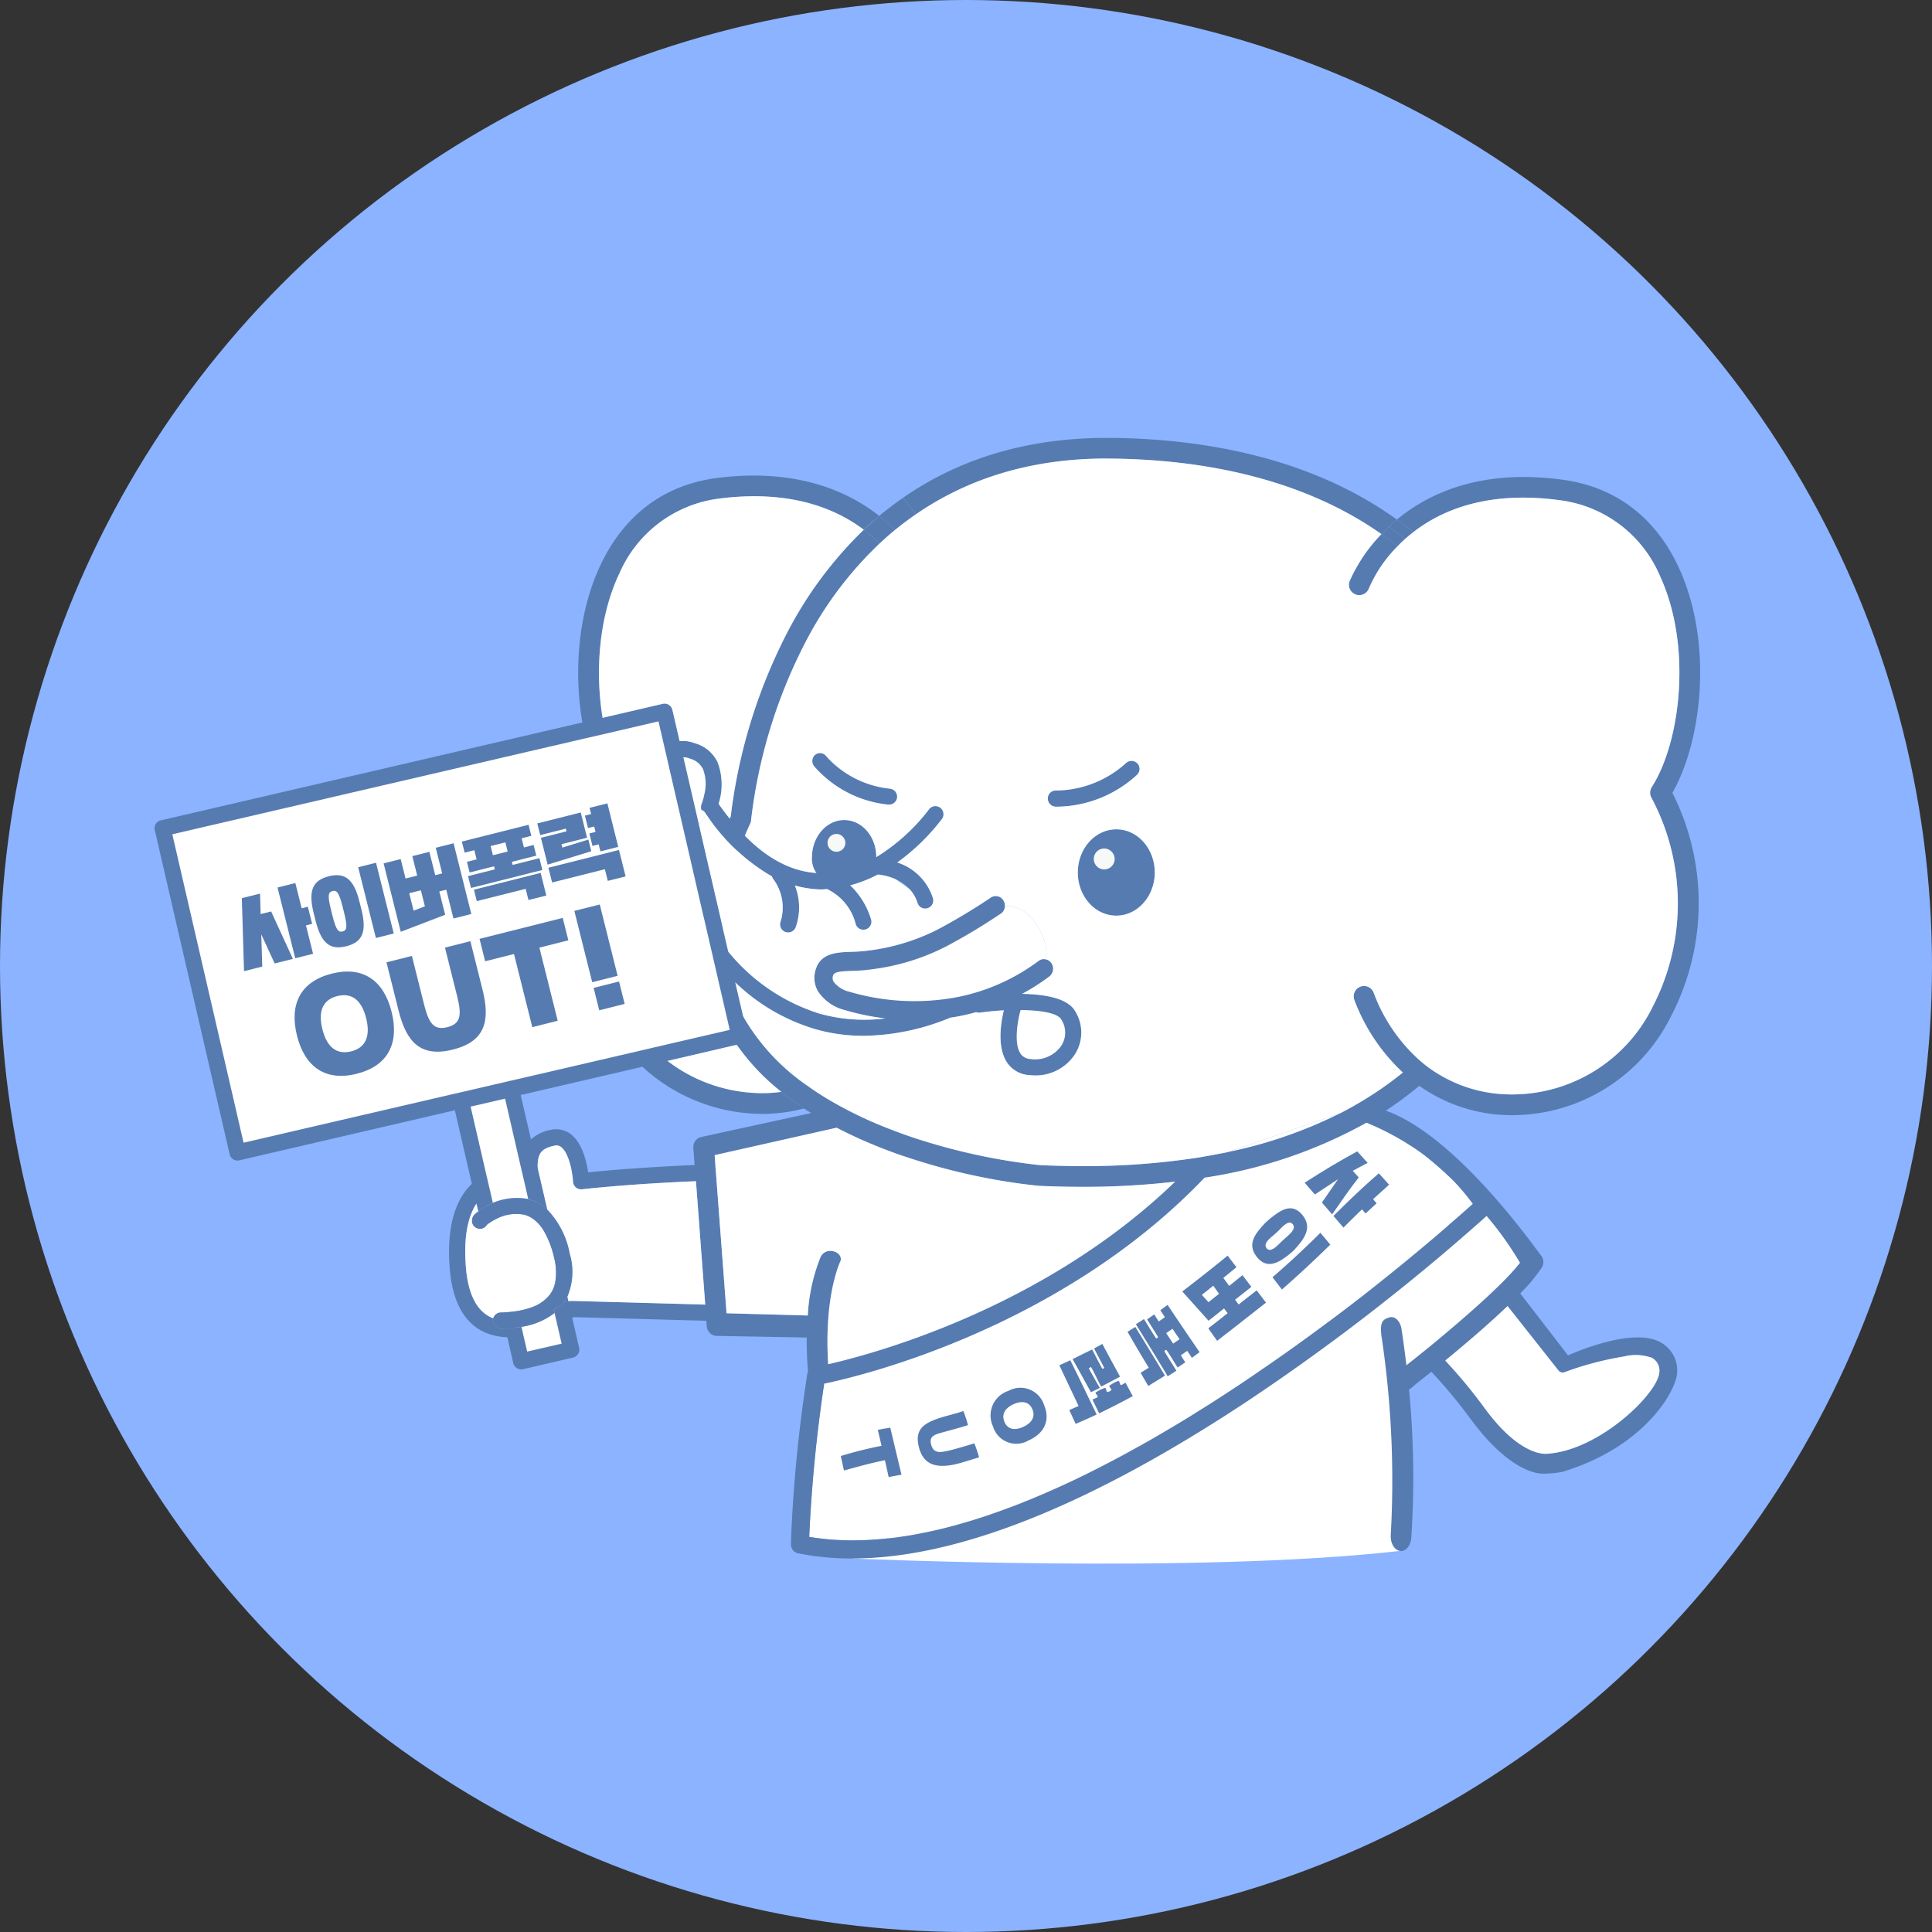 <svg xmlns="http://www.w3.org/2000/svg" width="250" height="250">
    <rect width="100%" height="100%" fill="#333333" stroke="none"/>
    <defs>
        <style>
            .cls-2{fill:#fff}.cls-3{fill:#567bb0}.cls-4{fill:#f7f8f8}.cls-5{fill:#8ecbed}
        </style>
    </defs>
    <g id="그룹_3636" data-name="그룹 3636" transform="translate(-997 -867.327)">
        <circle id="타원_1235" data-name="타원 1235" cx="125" cy="125" r="125" transform="translate(997 867.327)" style="fill:#8bb3ff"/>
        <g id="그룹_2347" data-name="그룹 2347" transform="translate(-71.721 699.28)">
            <path id="패스_2488" data-name="패스 2488" class="cls-2" d="M1179.008 369.712s44.754 2.032 70.86-.98l-.29-22.121 9.727-6.857 7.912-8.514-6.208-7.309z"/>
            <g id="_-e-icon_03_off" data-name="-e-icon 03 off">
                <path id="패스_2489" data-name="패스 2489" class="cls-3" d="M1251.6 236.912q-.555.435-1.05.87-1.035-.825-2.1-1.59c.32-.3.67-.6 1.04-.9.718.52 1.41 1.05 2.11 1.62z"/>
                <path id="패스_2490" data-name="패스 2490" class="cls-3" d="M1250.548 237.782c-.35.31-.67.62-.97.94-.69-.55-1.38-1.06-2.09-1.56.15-.16.31-.32.47-.48s.32-.33.49-.49q1.065.765 2.1 1.59z"/>
                <path id="패스_376" data-name="패스 376" class="cls-2" d="M1175.36 347.069a190.417 190.417 0 0 0-1.932 19.845l.136.024c13.666 2.248 32.227-4.3 55.153-19.458a276.346 276.346 0 0 0 30.588-23.651 31.741 31.741 0 0 0-13.776-10.528 61.728 61.728 0 0 1-20.944 7.114c-19.083 19.984-45.76 25.951-49.227 26.654z"/>
                <path id="패스_2491" data-name="패스 2491" class="cls-2" d="M1242.168 312.092c-.61.31-1.23.61-1.85.89-.06.03-.13.06-.19.09-.02.01-.05.02-.07.03-.29.13-.58.26-.88.39s-.63.27-.95.4c-.44.18-.89.36-1.34.53a57.19 57.19 0 0 1-9.35 2.72z"/>
                <path id="패스_2492" data-name="패스 2492" class="cls-3" d="M1249.578 238.722a17.459 17.459 0 0 0-3.72 5.47.01.01 0 0 1-.01.01 1.324 1.324 0 0 1-1.71.77 1.339 1.339 0 0 1-.78-1.72 20.856 20.856 0 0 1 4.12-6.09h.01c.712.5 1.4 1.01 2.09 1.56z"/>
                <path id="패스_379" data-name="패스 379" class="cls-2" d="M1195.18 298.369s9.791-1.891 11.6.719c2.2 3.174-.384 7.284-4.68 7s-2.48-7.572-2.48-7.572z"/>
                <path id="패스_2493" data-name="패스 2493" class="cls-3" d="M1218.148 281.022c-.04 3.09-2.3 5.55-5.05 5.51s-4.95-2.58-4.91-5.66 2.3-5.55 5.05-5.51 4.95 2.58 4.91 5.66z"/>
                <path id="패스_381" data-name="패스 381" class="cls-4" d="M1212.957 279.294a1.353 1.353 0 1 1-1.307-1.452 1.375 1.375 0 0 1 1.308 1.439v.013z"/>
                <path id="패스_2494" data-name="패스 2494" class="cls-3" d="m1215.868 268.292-.03.03a15.534 15.534 0 0 1-10.29 4.11h-.24a1.056 1.056 0 0 1-1-1.09 1.016 1.016 0 0 1 1.03-1h.06a13.667 13.667 0 0 0 9.01-3.54 1.053 1.053 0 0 1 1.48.02 1.041 1.041 0 0 1-.02 1.47z"/>
                <path id="패스_2495" data-name="패스 2495" class="cls-3" d="M1184.808 271.222a1.027 1.027 0 0 1-1.04.94c-.03 0-.1 0-.23-.01a14.65 14.65 0 0 1-9.46-4.94 1.07 1.07 0 0 1 .09-1.46.991.991 0 0 1 1.39.06c.01.01.01.02.02.03a12.842 12.842 0 0 0 8.29 4.26 1.038 1.038 0 0 1 .94 1.12z"/>
                <path id="패스_2496" data-name="패스 2496" class="cls-3" d="M1279.248 343.482c.09-.01.17-.03.26-.04a.01.01 0 0 0-.01.01z"/>
                <path id="패스_2497" data-name="패스 2497" class="cls-3" d="M1279.508 343.442c.1-.01.2-.03.3-.03l-.27.03z"/>
                <path id="패스_2498" data-name="패스 2498" class="cls-3" d="M1280.777 343.407c-.157-.009-.315-.01-.472-.009.158.002.315.002.472.009z"/>
                <path id="패스_2499" data-name="패스 2499" class="cls-3" d="M1280 343.392c.1-.006.2.007.307.006-.166 0-.332 0-.5.014a1.229 1.229 0 0 1 .193-.02z"/>
                <path id="패스_2500" data-name="패스 2500" class="cls-3" d="M1281.4 343.472a6.075 6.075 0 0 0-.621-.065h.241a.5.5 0 0 1 .12.02 2.627 2.627 0 0 1 .39.06c.13.02.26.05.39.08.17.05.34.09.5.15a6.905 6.905 0 0 0-1.02-.245z"/>
                <path id="패스_2501" data-name="패스 2501" class="cls-3" d="M1249.488 235.292c-.37.3-.72.6-1.04.9-.17.16-.34.32-.49.49-.17.15-.33.32-.48.48-10.82-7.61-24.18-9.66-34.95-9.77l-.61-.01c-10.46 0-18.5 2.96-24.68 7.22-.54-.74-1.1-1.45-1.67-2.14 6.58-4.57 15.17-7.75 26.35-7.75h.64c11.36.12 25.5 2.33 36.92 10.57a.01.01 0 0 1 .01.01z"/>
                <path id="패스_2502" data-name="패스 2502" class="cls-3" d="M1148.888 242.212c-2.69 5.63-3.17 12.74-2.19 18.72.05.35.12.69.19 1.03v.01a27.648 27.648 0 0 0 .9 3.48c.13.41.28.82.43 1.2.16.41.32.8.5 1.17a15.376 15.376 0 0 0 .89 1.67 1.364 1.364 0 0 1-.01 1.43c-.14.25-.27.51-.4.76a26.173 26.173 0 0 0-1.26 2.88c-.13.31-.24.63-.34.94-.05.14-.1.28-.14.41-.01.04-.02.07-.03.1-.03.08-.05.15-.07.22-.11.35-.21.69-.3 1.03-.07.25-.13.5-.19.75a.292.292 0 0 0-.02.09c-.05.2-.1.41-.14.62-.16.7-.28 1.41-.38 2.12a28.333 28.333 0 0 0-.28 4.32 29.355 29.355 0 0 0 1.64 9.39c.09.24.17.49.27.72a28.076 28.076 0 0 0 1.12 2.59c.03.06.06.13.09.19a20.163 20.163 0 0 0 3.98 5.58c.3.3.6.58.92.86s.67.57 1.03.84a20.229 20.229 0 0 0 12.85 4.16c.64-.02 1.26-.08 1.88-.16.46.38.94.75 1.43 1.1.24.18.49.36.74.53s.51.35.77.52h-.02a20.85 20.85 0 0 1-4.71.69c-.24.01-.48.01-.71.01a22.968 22.968 0 0 1-15.48-6.1c-.3-.28-.6-.57-.89-.87-.27-.29-.54-.58-.81-.88a22.829 22.829 0 0 1-3.48-5.32c-.05-.1-.1-.2-.14-.3-.23-.45-.43-.9-.62-1.35l-.01-.02a31.623 31.623 0 0 1-2.47-9.86v-.02c-.05-.54-.08-1.08-.1-1.62a32.23 32.23 0 0 1 .16-4.28c.07-.7.17-1.41.3-2.11a5.154 5.154 0 0 1 .09-.52q.21-1.11.51-2.22a.037.037 0 0 1 .01-.03v-.01a.936.936 0 0 1 .04-.16c.09-.34.19-.68.3-1.01a3.2 3.2 0 0 1 .14-.44 1.3 1.3 0 0 1 .09-.28c.06-.19.12-.37.19-.55q.24-.69.51-1.35c.37-.91.79-1.81 1.25-2.69a21.151 21.151 0 0 1-1.1-2.34c-.12-.31-.24-.62-.35-.94-.13-.35-.25-.7-.36-1.07a29.8 29.8 0 0 1-.62-2.26c-.07-.33-.15-.67-.21-1.01s-.14-.69-.2-1.04c-1.1-6.47-.62-14.16 2.4-20.48 3.08-6.45 8.29-10.31 15.08-11.16 10.32-1.3 16.98 1.79 20.93 4.91-.69.58-1.36 1.18-2 1.79-3.78-2.85-9.68-5.16-18.6-4.04a16.275 16.275 0 0 0-13 9.66z"/>
                <path id="패스_2503" data-name="패스 2503" class="cls-3" d="M1187.238 234.6c-.95.65-1.85 1.33-2.71 2.03-.36-.36-.74-.73-1.15-1.09-.28-.24-.58-.49-.89-.74.98-.81 2-1.59 3.08-2.34.57.692 1.132 1.402 1.67 2.14z"/>
                <path id="패스_2504" data-name="패스 2504" class="cls-3" d="M1184.528 236.632c-.69.57-1.35 1.15-1.99 1.75a19.228 19.228 0 0 0-2.05-1.78c.65-.61 1.31-1.21 2-1.8.31.25.61.5.89.74.41.358.79.73 1.15 1.09z"/>
                <path id="패스_390" data-name="패스 390" class="cls-3" d="M1244.346 317.034c-2.331 1.258-4.578 2.624-6.806 4.056.445.507.888 1.012 1.327 1.523 1-.664 2-1.321 3-1.982-.7 1.006-1.395 2.018-2.094 3.026.443.51.889 1.018 1.33 1.532 1.122-1.614 2.226-3.24 3.438-4.788l-.776-.855c.643-.343 1.285-.682 1.931-1.025q-.677-.744-1.348-1.487z"/>
                <path id="패스_391" data-name="패스 391" class="cls-3" d="M1242.568 326.9c.79-.8 1.583-1.59 2.4-2.361l.454.53c.476-.439.957-.877 1.433-1.315a47.257 47.257 0 0 0-.459-.531l2.069-1.875q-.656-.741-1.32-1.476c-2.037 1.764-3.971 3.615-5.876 5.519.434.5.865 1.009 1.3 1.509z"/>
                <path id="패스_392" data-name="패스 392" class="cls-3" d="M1236.254 329.718c1.251-1.366 2.341-2.841.977-4.474s-2.823-.59-4.2.518c-.123.1-.523.462-.633.578-1.253 1.338-2.361 2.687-1.044 4.353s2.839.76 4.25-.379c.125-.1.542-.475.653-.6zm-1.768-.949c-.438.414-1.34 1.46-1.867.8s.582-1.39 1.049-1.816c.052-.047.439-.4.486-.45.431-.41 1.3-1.5 1.842-.854s-.55 1.429-1.018 1.863l-.491.452z"/>
                <path id="패스_393" data-name="패스 393" class="cls-3" d="M1233.381 333.329c.407.527.815 1.052 1.221 1.58a151.293 151.293 0 0 0 6.259-5.807c-.423-.514-.853-1.022-1.283-1.531q-3 2.985-6.2 5.757z"/>
                <path id="패스_394" data-name="패스 394" class="cls-3" d="M1229 336.848c-.152-.207-.306-.412-.457-.618.7-.551 1.4-1.112 2.106-1.663-.383-.506-.769-1.009-1.152-1.514-.574.463-1.144.929-1.718 1.39l-.76-1.037c.571-.452 1.129-.922 1.7-1.38-.38-.5-.764-1-1.144-1.5a215.628 215.628 0 0 1-5.865 4.634c1.133 1.259 2.259 2.527 3.393 3.786.678-.521 1.34-1.056 2.008-1.587.155.206.307.411.464.616-.832.658-1.659 1.315-2.5 1.959q.57.809 1.144 1.614c2.117-1.631 4.215-3.292 6.322-4.939q-.6-.794-1.209-1.59-1.167.91-2.331 1.831zm-3.9-.3c-.29-.316-.579-.63-.865-.947l1.483-1.179c.254.344.5.693.748 1.042q-.684.54-1.365 1.084z"/>
                <path id="패스_395" data-name="패스 395" class="cls-3" d="M1218.869 337.59c.2.3.392.6.587.9-.263.19-.531.371-.8.555a82.338 82.338 0 0 0-.577-.907c-.307.211-.617.422-.921.636.443.735 1 1.571 1.4 2.259.051.087-.2.257-.254.173-.5-.731-1.048-1.673-1.555-2.47-.347.222-.693.45-1.046.665 1.381 2.24 2.771 4.476 4.119 6.735.378-.237.757-.474 1.125-.721-.493-.81-1.095-1.717-1.535-2.488-.049-.09.2-.256.258-.174.465.65.969 1.527 1.435 2.248.334-.217.661-.446.99-.669l-.579-.91c.279-.19.558-.381.834-.574l.6.9q.5-.363 1-.729-2.094-3.044-4.142-6.121c-.312.234-.627.462-.941.691zm2.487 3.75c-.278.19-.552.381-.829.573-.3-.452-.6-.9-.9-1.358.271-.189.545-.377.816-.565q.452.674.909 1.35z"/>
                <path id="패스_396" data-name="패스 396" class="cls-3" d="M1214.621 340.377c.9 1.564 1.807 3.119 2.752 4.654l-1.057.652c.327.571.659 1.137.986 1.709l2.166-1.338a493.853 493.853 0 0 0-3.838-6.3l-1.01.628z"/>
                <path id="패스_397" data-name="패스 397" class="cls-3" d="M1211.042 347.644c-.49-.847-.976-1.681-1.439-2.553.076.047.258-.226.318-.124.439.775.84 1.69 1.281 2.5a70.539 70.539 0 0 0 2.452-1.283c-.763-1.409-1.542-2.813-2.288-4.233-.355.2-.715.389-1.068.587.406.811.909 1.708 1.291 2.473.041.08-.187.2-.235.126-.435-.736-.882-1.666-1.311-2.468q-1.267.616-2.532 1.245c.813 1.417 1.58 2.858 2.379 4.285.386-.183.769-.367 1.152-.555z"/>
                <path id="패스_398" data-name="패스 398" class="cls-3" d="M1213.781 347.269c-.157 0-.188-.579-.346-.533a4.731 4.731 0 0 0-1.148.613c-.127.1.334.479.247.579a1.09 1.09 0 0 1-.509.253c-.135.009-.177-.582-.331-.537a4.767 4.767 0 0 0-1.184.585c-.13.1.348.462.244.586-.116.143-.487.221-.665.343.279.592.574 1.186.862 1.777a110.146 110.146 0 0 0 4.355-2.229c-.326-.571-.629-1.159-.937-1.733-.176.055-.431.292-.59.3z"/>
                <path id="패스_399" data-name="패스 399" class="cls-3" d="M1205.8 344.709c.82 1.761 1.659 3.513 2.493 5.269q-.6.27-1.207.527c.272.6.55 1.2.826 1.792q1.369-.584 2.716-1.212c-1.139-2.341-2.242-4.7-3.414-7.026-.467.229-.94.44-1.415.65z"/>
                <path id="패스_400" data-name="패스 400" class="cls-3" d="M1199.227 348.021a3.34 3.34 0 0 0-2.172 4.194 3.273 3.273 0 0 0 .159.406 3.143 3.143 0 0 0 4.588 1.825c2.008-.882 2.882-2.575 2.013-4.613a3.208 3.208 0 0 0-4.047-2.05 3.159 3.159 0 0 0-.541.234zm1.871 4.676c-.973.438-1.984.4-2.413-.692s.25-1.836 1.221-2.267 1.978-.388 2.415.693-.252 1.829-1.223 2.266z"/>
                <path id="패스_401" data-name="패스 401" class="cls-3" d="M1191.551 355.739c-1.184.278-2.006.416-2.333-.733s.479-1.341 1.611-1.649c.725-.2 2.3-.621 3.149-.9a15.778 15.778 0 0 0-.6-1.824c-.894.323-2.344.653-3.154.929-2.065.7-3.166 1.52-2.594 3.76s2.172 2.689 4.421 2.262c.886-.167 2.4-.678 3.365-.958a17.3 17.3 0 0 0-.617-1.815c-.884.28-2.487.753-3.246.933z"/>
                <path id="패스_402" data-name="패스 402" class="cls-3" d="M1182.312 353.069q.235 1.033.479 2.066a53.065 53.065 0 0 0-5.271 1.319q.2.939.407 1.876c1.761-.482 3.51-.978 5.3-1.33.167.725.327 1.453.486 2.183q.827-.168 1.66-.309-.729-3.043-1.452-6.089c-.539.084-1.076.182-1.611.284z"/>
                <path id="패스_403" data-name="패스 403" class="cls-3" d="M1263.448 312.332c.34.01.68.02 1.02.02a22.979 22.979 0 0 0 20.52-12.88 31.657 31.657 0 0 0 .14-28.83c3.87-6.79 5.28-19.5.84-29.12-2.99-6.5-8.15-10.43-14.92-11.38-10.47-1.46-17.3 1.61-21.57 5.14a.01.01 0 0 1 .01.01c.72.52 1.41 1.05 2.11 1.62 3.8-2.96 9.84-5.4 19.08-4.12a16.3 16.3 0 0 1 12.87 9.85c4.08 8.86 2.73 21.25-1.09 27.26a1.342 1.342 0 0 0-.01 1.43 29.1 29.1 0 0 1 .15 26.95 20.285 20.285 0 0 1-19.03 11.37 18.068 18.068 0 0 1-9.18-2.91c-.38-.24-.75-.51-1.11-.78s-.7-.57-1.04-.87a22.025 22.025 0 0 1-5.76-8.57 1.333 1.333 0 1 0-2.51.9.185.185 0 0 1 .02.07 24.674 24.674 0 0 0 6.26 9.34 43.955 43.955 0 0 1-5.31 3.71q-.645.39-1.29.75c-.47.26-.93.52-1.41.76a.251.251 0 0 0-.07.04c-.61.31-1.23.61-1.85.89-.06.03-.13.06-.19.09-.02.01-.05.02-.07.03-.29.13-.58.26-.88.39s-.63.27-.95.4c-.44.18-.89.36-1.34.53a57.19 57.19 0 0 1-9.35 2.72c-.62.13-1.24.24-1.87.36s-1.24.23-1.87.33a95.809 95.809 0 0 1-14.95 1.11c-1.8 0-3.7-.04-5.59-.13a79.69 79.69 0 0 1-15.56-3.3c-1.3-.41-2.54-.86-3.75-1.33a52.85 52.85 0 0 1-7.99-3.84 36.7 36.7 0 0 1-2.73-1.78 27.531 27.531 0 0 1-8.11-8.6c-.08-.14-.16-.29-.24-.43a21.553 21.553 0 0 1-2.05-5.38 23.176 23.176 0 0 1-.54-3.76c-.04-.72-.05-1.46-.03-2.21v-.03l-1.63-7.04c-.21.8-.39 1.58-.53 2.36v.01c-.18.98-.32 1.93-.41 2.87l-.03.41a27.124 27.124 0 0 0-.05 3.6 24.229 24.229 0 0 0 3.19 10.94c.02.03.03.05.05.08.19.32.38.63.58.93q.3.48.63.93a28.74 28.74 0 0 0 5.77 6.09c.46.38.94.75 1.43 1.1.24.18.49.36.74.53s.5.35.75.52a.01.01 0 0 0 .01.01c.3.2.63.39.94.58l-14.22 3.1a1.326 1.326 0 0 0-1.04 1.4l.16 2.23c-4.4.19-9.28.49-13.77.95-.21-1.42-.77-3.8-2.23-4.93a3.108 3.108 0 0 0-2.6-.57 5.232 5.232 0 0 0-2.57 1.23 3.482 3.482 0 0 0-.81 1.12 6.088 6.088 0 0 0-.44 2.42h-.07a8.566 8.566 0 0 0-4.48.93 8.41 8.41 0 0 0-1.57 1.02 3.469 3.469 0 0 0-.28.26c-2.28 2.19-3.24 5.83-2.87 10.82.31 4.21 1.75 6.99 4.27 8.27a7.667 7.667 0 0 0 3.19.76h.25c.27 0 .55-.01.82-.03.35-.03.69-.07 1.03-.13a18.055 18.055 0 0 0 4.38-1.38c.35-.15.68-.31.96-.45q.6-.3.96-.51a1.451 1.451 0 0 0 .18-.1l17.17.47.06.73a1.328 1.328 0 0 0 1.31 1.23l11.62.21c-.01 1.35.04 2.83.17 4.45a1.356 1.356 0 0 0-.11.34l-.06.43a187.227 187.227 0 0 0-2.03 21v.54a1.154 1.154 0 0 0 .95 1.17l1.16.21a35.493 35.493 0 0 0 5.82.45c13.5 0 30.62-6.8 51-20.27a277.091 277.091 0 0 0 31.08-24.05 43.007 43.007 0 0 1 4.32 6.06 23.39 23.39 0 0 1-1.61 1.83q-.75.795-1.65 1.65c-2.5 2.4-5.7 5.12-8.32 7.28-.65.53-1.26 1.02-1.82 1.47l-1.3 1.03c-.1-.87-.2-1.63-.29-2.29-.19-1.44-.33-2.34-.36-2.48a2.061 2.061 0 0 0-.13-.47c-.28-.73-.87-1.14-1.47-.94-.72.24-1.2.47-.99 2.3a125.806 125.806 0 0 1 1.22 25.8c-.08 1.05.45 1.99 1.18 2.1a.77.77 0 0 0 .15.02c.67 0 1.25-.73 1.32-1.71a118.122 118.122 0 0 0-.29-19.18 5.056 5.056 0 0 0 .84-.69c.13-.1.91-.71 2.05-1.62a66.746 66.746 0 0 1 5.16 6.22c4.01 5.41 7.29 6.8 9 6.96a13.809 13.809 0 0 0 2.8-.23c10.78-3.27 14.69-10.56 14.83-12.72a4.123 4.123 0 0 0-2.27-4.11c-3.25-1.65-9.48.74-11.84 1.76l-6.18-8.02a20.541 20.541 0 0 0 2.8-3.37 1.34 1.34 0 0 0-.11-1.54c-.66-.8-10.83-15.44-20.08-18.74a48.461 48.461 0 0 0 4.33-3.21 20.679 20.679 0 0 0 11.07 3.78zm-120.74 24.05a.894.894 0 0 0-.43.08 1.091 1.091 0 0 0-.15.08c-.01 0-.25.15-.65.37h-.01a1 1 0 0 0-.14.08c-.27.14-.59.3-.96.47l.11.48a9.166 9.166 0 0 1-4.28 1.79c-.33.06-.68.11-1.04.14q-.51.06-1.05.09c-.16.01-.34.02-.51.02h-.03a1.05 1.05 0 0 1-1.06-1.04 1.031 1.031 0 0 1 .04-.3c-.14-.06-.28-.12-.42-.19-1.82-.93-2.88-3.13-3.13-6.56-.27-3.56.19-6.27 1.37-8.09a6.5 6.5 0 0 1 .84-1.03c.07-.06.14-.13.22-.2a6.57 6.57 0 0 1 .7-.47 6.951 6.951 0 0 1 4.48-.94 3.035 3.035 0 0 1 .42.06 1 1 0 0 0 .64-.07.72.72 0 0 0 .24-.14 1.07 1.07 0 0 0 .39-.81l-.01-.53v-.46c0-1.65.22-2.51 2.16-2.91a.984.984 0 0 1 .89.18c.97.74 1.46 3.14 1.53 4.48a1.062 1.062 0 0 0 .37.74 1.081 1.081 0 0 0 .79.24c4.75-.52 10.02-.85 14.75-1.05l1.2 15.97zm127.68 9.01a.7.7 0 0 0 .8.21 41.586 41.586 0 0 1 7.7-2.03 5.985 5.985 0 0 1 .61-.12.01.01 0 0 1 .01-.01h.03l.27-.03a1.229 1.229 0 0 1 .19-.02h.13a2.087 2.087 0 0 1 .25-.01.487.487 0 0 1 .12.01h.11c.11 0 .22.01.32.02h.09a.5.5 0 0 1 .12.02 2.019 2.019 0 0 1 .26.04.584.584 0 0 1 .13.02c.13.02.26.05.39.08.17.05.34.09.5.15a1.87 1.87 0 0 1 1.02 1.9c-.19 2.73-7.67 10-14.33 10.52-.03 0-3.33.78-8.17-5.74a65.376 65.376 0 0 0-5.2-6.3c2.4-1.97 5.49-4.59 8.06-7.05zm-97.14-7.12h-.01l-10.5-.29-.08-1.05-1.22-16.15-.08-1.05-.08-1.04-.08-1.17 15.79-3.55c1.55.81 3.2 1.58 4.95 2.29 1.58.65 3.23 1.25 4.97 1.8a80.16 80.16 0 0 0 16.2 3.43c1.97.09 3.91.13 5.76.13a100.81 100.81 0 0 0 11.91-.67c-17.11 16.51-39.35 22.36-44.89 23.62-.56-8.94 1.57-13.29 1.6-13.36.17-.56-.26-1.12-.98-1.26a1.386 1.386 0 0 0-1.61.76 23.4 23.4 0 0 0-1.65 7.56zm79.65-20.86c.02.02.05.04.07.06 1.02.81 1.97 1.62 2.84 2.42l.09.09c.04.04.09.08.13.12.23.2.44.41.66.61a26.012 26.012 0 0 1 2.63 3.12h-.01c-1.2 1.08-2.42 2.14-3.64 3.19q-1.77 1.53-3.57 3.02a1.933 1.933 0 0 1-.23.19q-1.815 1.515-3.64 2.97-3.765 3.045-7.64 5.92h-.01q-3.87 2.895-7.85 5.64h-.01q-1.98 1.38-3.99 2.72h-.01q-1.875 1.245-3.7 2.4h-.01q-1.83 1.17-3.62 2.25c-.6.36-1.2.72-1.8 1.07-1.18.7-2.34 1.37-3.5 2.01 0 .01 0 .01-.01 0-1.16.65-2.31 1.28-3.44 1.87s-2.25 1.17-3.35 1.71a.916.916 0 0 1-.1.05q-2.43 1.2-4.78 2.22c-.53.24-1.07.47-1.59.68-.52.23-1.04.44-1.56.64-.52.22-1.04.42-1.55.61s-1.02.38-1.52.56-1.01.36-1.51.53-.98.33-1.46.48-.98.31-1.48.45c-1.93.58-3.8 1.04-5.62 1.4h-.02c-.46.1-.91.18-1.36.26s-.9.15-1.34.21c-.41.07-.82.12-1.23.17a1.49 1.49 0 0 1-.21.02c-.83.1-1.64.17-2.44.22-.42.03-.84.05-1.25.06s-.81.02-1.21.02a33.435 33.435 0 0 1-5.48-.43h-.03l-.11-.02v-.01a190.919 190.919 0 0 1 1.94-19.83c3.46-.7 30.14-6.68 49.22-26.66a61.772 61.772 0 0 0 20.95-7.11 36.633 36.633 0 0 1 7.22 4.01c.04.03.09.06.132.09zm-88.61-39.12c.25-.69.52-1.39.82-2.1.21-.52.45-1.05.69-1.58l.09-.2.02-.22a67.02 67.02 0 0 1 7.08-23.12 47.994 47.994 0 0 1 9.55-12.69 19.228 19.228 0 0 0-2.05-1.78 51.1 51.1 0 0 0-9.86 13.22 70.048 70.048 0 0 0-7.35 23.87c-.04.1-.09.19-.13.29-.33.74-.64 1.48-.93 2.21a21.609 21.609 0 0 0 2.07 2.1z"/>
                <path id="패스_2505" data-name="패스 2505" class="cls-2" d="M1283.438 345.622c-.19 2.73-7.67 10-14.33 10.52-.03 0-3.33.78-8.17-5.74a65.376 65.376 0 0 0-5.2-6.3c2.4-1.97 5.49-4.59 8.06-7.05l6.59 8.34a.7.7 0 0 0 .8.21 41.586 41.586 0 0 1 7.7-2.03 5.985 5.985 0 0 1 .61-.12.01.01 0 0 1 .01-.01h.03l.27-.03a6.042 6.042 0 0 1 1.59.06 6.905 6.905 0 0 1 1.02.25 1.87 1.87 0 0 1 1.02 1.9z"/>
                <path id="패스_2506" data-name="패스 2506" class="cls-2" d="m1159.978 336.862-17.27-.48a.894.894 0 0 0-.43.08l-.15-.62a8.168 8.168 0 0 0 .31-5.58 11.07 11.07 0 0 0-2.91-5.7l-1.24-5.35c0-1.65.22-2.51 2.16-2.91a.984.984 0 0 1 .89.18c.97.74 1.46 3.14 1.53 4.48a1.062 1.062 0 0 0 .37.74 1.081 1.081 0 0 0 .79.24c4.75-.52 10.02-.85 14.75-1.05z"/>
                <path id="패스_2507" data-name="패스 2507" class="cls-2" d="M1220.778 320.952c-17.11 16.51-39.35 22.36-44.89 23.62-.56-8.94 1.57-13.29 1.6-13.36.17-.56-.26-1.12-.98-1.26a1.386 1.386 0 0 0-1.61.76 23.4 23.4 0 0 0-1.65 7.56h-.01l-10.5-.29-.08-1.05-1.22-16.15-.08-1.05-.08-1.04-.08-1.17 15.79-3.55c1.55.81 3.2 1.58 4.95 2.29 1.58.65 3.23 1.25 4.97 1.8a80.16 80.16 0 0 0 16.2 3.43c1.97.09 3.91.13 5.76.13a100.81 100.81 0 0 0 11.91-.67z"/>
                <path id="패스_2508" data-name="패스 2508" class="cls-3" d="M1160.168 273.492h-.01a.126.126 0 0 1-.06-.01h-.01a1.037 1.037 0 0 1-.58-.6c.03 0 .05.01.08.01.01 0 .02.01.03.01a.418.418 0 0 1 .18.11.3.3 0 0 1 .08.08l.15.21a1.252 1.252 0 0 0 .09.12v.01a.267.267 0 0 1 .05.06z"/>
                <path id="패스_405" data-name="패스 405" class="cls-3" d="M1154.729 277.221a1.047 1.047 0 0 0-1.275-.747 10.21 10.21 0 0 1-1.135.227 2.75 2.75 0 0 0 .155.522l.061.149c.156.375.344.822.55 1.3.3-.056.6-.1.9-.177a1.048 1.048 0 0 0 .746-1.277z"/>
                <path id="패스_407" data-name="패스 407" class="cls-5" d="M1169.618 281.162a7.238 7.238 0 0 1 1.1 6.512z"/>
                <path id="패스_2509" data-name="패스 2509" class="cls-3" d="M1182.108 278.962v.12c-.03 1.53-.76 1.42-1.74 2.28a3.859 3.859 0 0 1-2.67.85c-1.47-.04-2.68-.32-3.34-1.2a3.264 3.264 0 0 1-.57-2.15c.06-2.66 1.98-4.76 4.27-4.7 2.27.06 4.06 2.19 4.05 4.8z"/>
                <path id="패스_2510" data-name="패스 2510" class="cls-5" d="m1188.448 284.552-2.04-1.46-1.77-1.26-2.33-1.66s4.81.22 6.14 4.38z"/>
                <path id="패스_410" data-name="패스 410" class="cls-5" d="M1176.132 282.136s2.989 1.024 4.315 5.18z"/>
                <path id="패스_411" data-name="패스 411" class="cls-4" d="M1178.108 277.209a1.153 1.153 0 1 1-1.1-1.249 1.171 1.171 0 0 1 1.1 1.239v.01z"/>
                <path id="패스_2511" data-name="패스 2511" class="cls-2" d="M1160.988 269.972a6.193 6.193 0 0 1-.87 3.45v.01a.219.219 0 0 1-.03.05 5.847 5.847 0 0 1-.8 1.07l-.12.22-.77 1.36v.01l-.09.17-.55 1.65-.24.71-1.99.38-.03.01s-.98-.39-.98-.59a1.54 1.54 0 0 0-.08-.23 5.384 5.384 0 0 0-.31-.75 4.622 4.622 0 0 0-1.11.2c-.11.02-.21.05-.32.06a6.753 6.753 0 0 1-.76.14h-.01a12.181 12.181 0 0 1-1.91.13l-.42-.03h-.01a6.9 6.9 0 0 1-1.56-.34h-.01a5.686 5.686 0 0 1-.96-.39c-.1-.05-.21-.1-.31-.16a6.619 6.619 0 0 1-.71-.46 3.371 3.371 0 0 1-.38-.28 7.491 7.491 0 0 1-.92-.86c-.1-.11-.2-.22-.29-.33s-.16-.21-.24-.32a3.272 3.272 0 0 1-.72-1.42 6.8 6.8 0 0 1-.2-3.2c.13-1.11.59-1.18 1.18-2.42a1.8 1.8 0 0 1 1-.9 6.108 6.108 0 0 1 2.66-.28c.03.01.06.01.09.02a7.447 7.447 0 0 1 3.5 1.75 8.32 8.32 0 0 0 1.37.98 7.449 7.449 0 0 0 .52-.85c.07-.2.65-1.25 1.17-2.36a1.118 1.118 0 0 1 .19-.29 1.626 1.626 0 0 1 .94-.53 4.9 4.9 0 0 1 1.06-.1c.58 0 1.23.06 1.93.13 1.96.2 1.76 2.1 2.09 4.59z"/>
                <path id="패스_2512" data-name="패스 2512" class="cls-3" d="M1202.818 293.492a65.662 65.662 0 0 1-6.06 3.84 46.023 46.023 0 0 1-5.06 2.4 30.082 30.082 0 0 1-11.22 2.35 22.536 22.536 0 0 1-6.32-.88 25.207 25.207 0 0 1-10.29-6.03c-.36-.33-.71-.67-1.04-1.02-.12-.12-.23-.24-.35-.36-.5-.53-.99-1.08-1.44-1.63-.51-.59-.98-1.19-1.43-1.8a57.335 57.335 0 0 1-6.53-11.69c-.3.05-.61.09-.92.13q-.63.075-1.26.09a9.161 9.161 0 0 1-3.13-.44c-.31-.1-.62-.22-.92-.35-.04-.02-.07-.03-.11-.05a9.141 9.141 0 0 1-1.76-1.08 6.52 6.52 0 0 1-.4-.34 1.492 1.492 0 0 1-.14-.12 7.964 7.964 0 0 1-.85-.89 1.428 1.428 0 0 1-.14-.2 1.658 1.658 0 0 1-.22-.32 6.086 6.086 0 0 1-.71-1.42 6.857 6.857 0 0 1 .53-5.8 4.383 4.383 0 0 1 2.06-2.04 4.333 4.333 0 0 1 1.12-.37 5.1 5.1 0 0 1 1.56-.02 12.142 12.142 0 0 1 5.13 2.29 5.429 5.429 0 0 1 1.78-3.02c.03-.03.06-.05.09-.08a4.111 4.111 0 0 1 .86-.44 4.007 4.007 0 0 1 1.02-.25 4.12 4.12 0 0 1 1.93.26 4.634 4.634 0 0 1 2.98 2.47 8.138 8.138 0 0 1 .13 5.38q.7 1.02 1.44 1.92a25.4 25.4 0 0 0 1.96 2.21c2.95 3 6.05 4.61 9.25 4.82a4.3 4.3 0 0 0 .62.04 13.662 13.662 0 0 0 7.13-2.09 25.067 25.067 0 0 0 6.79-6.14.209.209 0 0 0 .04-.06 1.047 1.047 0 0 1 1.65 1.29 27.317 27.317 0 0 1-5.76 5.6 7.131 7.131 0 0 1 4.6 4.57v.01a1.044 1.044 0 1 1-1.99.63 4.6 4.6 0 0 0-1.03-1.77 5.354 5.354 0 0 0-1.77-1.26 7.438 7.438 0 0 0-2.33-.62 16.867 16.867 0 0 1-3.57 1.4 10.023 10.023 0 0 1 2.69 4.38l.01.01a1.05 1.05 0 0 1-.69 1.31 1.04 1.04 0 0 1-1.3-.69 6.862 6.862 0 0 0-3.67-4.51c-.01 0-.02-.01-.04-.02-.26.02-.52.05-.78.05a13.752 13.752 0 0 1-3.38-.51 7.64 7.64 0 0 1 .11 5.39 1.041 1.041 0 0 1-1.34.62 1.03 1.03 0 0 1-.62-1.33 6.178 6.178 0 0 0-.94-5.5 1.215 1.215 0 0 1-.18-.36 24.812 24.812 0 0 1-4.32-3.16 21.609 21.609 0 0 1-2.07-2.1 23.471 23.471 0 0 1-2.06-2.7c-.01-.02-.03-.04-.04-.06v-.01a1.252 1.252 0 0 1-.09-.12l-.15-.21a.3.3 0 0 0-.08-.08.418.418 0 0 0-.18-.11c-.01 0-.02-.01-.03-.01a.292.292 0 0 0-.09-.02 1.074 1.074 0 0 1 0-.75 8.212 8.212 0 0 0 .37-1.31 5.482 5.482 0 0 0-.17-3.23 2.631 2.631 0 0 0-1.7-1.37 2.129 2.129 0 0 0-.85-.18h-.01a2 2 0 0 0-1.01.26.467.467 0 0 0-.1.05 2.621 2.621 0 0 0-.74.95 6.643 6.643 0 0 0-.55 2.42 1.03 1.03 0 0 1-.27.69 1.042 1.042 0 0 1-1.47.07 14.747 14.747 0 0 0-4.28-2.65 4.4 4.4 0 0 0-2.13-.28 2.267 2.267 0 0 0-.77.31 2.38 2.38 0 0 0-.93 1.03 4.8 4.8 0 0 0-.33 4.28 4.189 4.189 0 0 0 .6 1.07.763.763 0 0 0 .08.11 5.718 5.718 0 0 0 2.06 1.61c.04.02.08.04.13.06.08.04.17.08.26.12.06.03.13.05.2.08a2.178 2.178 0 0 0 .36.12 9.181 9.181 0 0 0 3.41.46c.23-.01.45-.03.67-.06a1.494 1.494 0 0 0 .21-.02v-.02a10.727 10.727 0 0 0 1.13-.22.821.821 0 0 1 .22-.02 1.063 1.063 0 0 1 .58.14.95.95 0 0 1 .47.62 1.014 1.014 0 0 1 0 .49c.17.41.37.86.59 1.35a57.469 57.469 0 0 0 4.13 7.71c.06.1.13.19.2.29.49.76 1.02 1.52 1.59 2.27.27.36.55.72.84 1.07.21.27.44.54.67.8a24.78 24.78 0 0 0 11.78 8.01 21.565 21.565 0 0 0 8.52.63 27.656 27.656 0 0 0 4.46-.92 34.927 34.927 0 0 0 4.94-1.85 53.716 53.716 0 0 0 8.96-5.27h.01a1.041 1.041 0 0 1 1.45.25.838.838 0 0 1 .13.29 1.039 1.039 0 0 1-.39 1.16z"/>
                <path id="패스_2513" data-name="패스 2513" class="cls-2" d="M1138.248 323.672a4.883 4.883 0 0 0-1.17-.45 1.212 1.212 0 0 0-.18-.05 8.035 8.035 0 0 0-4.4.53 6.145 6.145 0 0 0-.96.48l-.33-1.41-.52-2.27-2.09-9.02-.23-1.03-.24-1.01-.04-.18 6.49-1.5.04.17.23 1.02.24 1.02 1.53 6.63 1.05 4.55z"/>
                <path id="패스_2514" data-name="패스 2514" class="cls-2" d="m1142.638 342.682-6.48 1.5-.72-3.13-.28-1.18c.36-.03.71-.08 1.04-.14a9.166 9.166 0 0 0 4.28-1.79l-.11-.48c.37-.17.69-.33.96-.47l.02.08.46 2.02z"/>
                <path id="패스_414" data-name="패스 414" class="cls-3" d="m1143.658 342.452-.89-3.87-.49-2.12-.15-.62a5.244 5.244 0 0 1-.63 1.04c-.01.01-.02.02-.02.03h-.01a1 1 0 0 0-.14.08c-.27.14-.59.3-.96.47l.11.48.37 1.6.55 2.37-4.46 1.03-.47-2.02-.27-1.19c-.33.06-.68.11-1.04.14q-.51.06-1.05.09l.26 1.12.77 3.35a1.036 1.036 0 0 0 1.01.81 1.938 1.938 0 0 0 .24-.02l6.49-1.51a1.048 1.048 0 0 0 .78-1.26zm-5.37-23.24-.86-3.73-1.33-5.74-.23-1.03-.24-1.01-.04-.18a1.035 1.035 0 0 0-1.25-.78l-6.49 1.5a1.058 1.058 0 0 0-.78 1.26l.04.17.23 1.02.24 1.02 2.2 9.52.59 2.57.24 1.01a6.333 6.333 0 0 1 .93-.63 6.145 6.145 0 0 1 .96-.48l-.37-1.6-.5-2.15-2.01-8.71-.24-1.02-.04-.18 4.46-1.03.04.17.24 1.03 2.03 8.81.5 2.14.47 2.06a4.883 4.883 0 0 1 1.17.45 5.55 5.55 0 0 1 1.28.89z"/>
                <path id="패스_2487" data-name="패스 2487" class="cls-2" d="m1089.767 275.218 64.939-15.068 9.689 41.94-64.94 15.068z"/>
                <path id="패스_415" data-name="패스 415" class="cls-3" d="m1165.418 301.862-.54-2.33-1.01-4.36-.91-3.98-.7-3.01v-.03l-1.63-7.04-1.46-6.34-2.02-8.74h-.01l-.17-.78-.3-1.3-.94-4.05a1.043 1.043 0 0 0-1.25-.78l-7.78 1.81-2.62.6-54.55 12.67a1.042 1.042 0 0 0-.78 1.25l9.69 41.96a1.049 1.049 0 0 0 1.02.81.851.851 0 0 0 .23-.03l27.89-6.48 1.02-.23 1.02-.24 4.46-1.03 1.01-.24 1.01-.23 15.75-3.66 3.25-.75 8.96-2.09.58-.13a1.042 1.042 0 0 0 .78-1.25zm-2.57-.48-9.7 2.25-3 .7-14.52 3.37-1.01.23-6.49 1.51-1.02.23-26.87 6.24-9.22-39.91 53.47-12.42 2.61-.6 6.83-1.59.77 3.33.27 1.16.32 1.41 2.47 10.67 1.93 8.39.17.7 1.18 5.11 2.11 9.15z"/>
                <path id="패스_2515" data-name="패스 2515" class="cls-2" d="M1169.828 309.332c-.62.08-1.24.14-1.88.16a20.229 20.229 0 0 1-12.85-4.16l8.96-2.09a28.74 28.74 0 0 0 5.77 6.09z"/>
                <path id="패스_2516" data-name="패스 2516" class="cls-2" d="M1182.488 234.8c-.69.59-1.35 1.19-2 1.8a51.1 51.1 0 0 0-9.86 13.22 70.048 70.048 0 0 0-7.35 23.87c-.04.1-.09.19-.13.29q-.735-.9-1.44-1.92a8.138 8.138 0 0 0-.13-5.38 4.634 4.634 0 0 0-2.98-2.47 4.12 4.12 0 0 0-1.93-.26l-.94-4.05a1.043 1.043 0 0 0-1.25-.78l-7.78 1.81c-.98-5.98-.5-13.09 2.19-18.72a16.275 16.275 0 0 1 13-9.66c8.92-1.12 14.82 1.19 18.6 4.04a46.741 46.741 0 0 1 2-1.79z"/>
                <path id="패스_416" data-name="패스 416" class="cls-3" d="m1118.732 292.569 3.29-.827 1.567 6.255c.611 2.438 1.245 3.411 3.017 2.964s1.871-1.6 1.26-4.041l-1.567-6.255 3.289-.828 1.567 6.256c1 3.977.424 6.7-3.824 7.767s-6.036-1.057-7.032-5.034z"/>
                <path id="패스_417" data-name="패스 417" class="cls-3" d="m1137.6 300.959-2.368-9.464-3.733.939-.725-2.9 10.765-2.711.726 2.9-3.747.943 2.369 9.463z"/>
                <path id="패스_418" data-name="패스 418" class="cls-3" d="m1102.657 293.123-2.359.592-.284-9.447 2.357-.591.078 2.652 1.355-.34 2.818 6.136-2.359.593-1.734-3.767zm5.9-7.744.555 2.215-.8.2.921 3.671-2.309.581-2.292-9.155 2.307-.581.818 3.269z"/>
                <path id="패스_419" data-name="패스 419" class="cls-3" d="M1109.312 286.207c-.713-2.849-.184-4.231 1.954-4.771s3.256.432 3.968 3.277l.251 1.006c.713 2.849.186 4.234-1.953 4.772s-3.255-.431-3.967-3.28zm3.739-.836c-.459-1.831-.754-2.163-1.305-2.023s-.658.573-.2 2.4l.2.806c.461 1.832.757 2.163 1.308 2.023s.657-.571.2-2.4zm6.619 3.469-2.308.581-2.293-9.155 2.308-.581z"/>
                <path id="패스_420" data-name="패스 420" class="cls-3" d="M1107.15 302.054c-1.014-4.049.443-7 4.5-8.019s6.726.889 7.742 4.938-.444 6.995-4.5 8.016-6.729-.882-7.743-4.935zm3.288-.828c.63 2.515 2 3.3 3.729 2.866s2.564-1.777 1.934-4.29-2-3.3-3.728-2.866-2.565 1.777-1.935 4.29z"/>
                <path id="패스_421" data-name="패스 421" class="cls-3" d="m1146.869 272.582.818 3.268-3.31.834.111.443 3.366-1.04.379 1.51-5.648 1.732-.869-3.47 3.31-.836-.087-.351-3.313.834-.378-1.508zm3.5 8.851-.378-1.508-6.825 1.717-.479-1.91 9.131-2.3.858 3.422zm1.351-4.4-2.308.582-.227-.907-.8.2-.4-1.613.8-.2-.175-.7-.8.2-.4-1.607.8-.2-.2-.806 2.306-.581z" transform="translate(-3 .599)"/>
                <path id="패스_422" data-name="패스 422" class="cls-3" d="m1141.519 278.495.383 1.53-9.234 2.324-.382-1.531 3.463-.873-.1-.4-3.162.8-.344-1.378 1.255-.317-.3-1.187-1.253.316-.359-1.432 8.631-2.172.359 1.428-1.256.316.3 1.187 1.253-.316.346 1.378-3.162.8.1.4zm-8.1 5.558-.371-1.479 8.632-2.173.733 2.928-2.309.582-.362-1.449zm2.088-5.938 1.907-.478-.3-1.188-1.907.479z" transform="translate(-3 .599)"/>
                <path id="패스_423" data-name="패스 423" class="cls-3" d="m1145.35 295.141-2.309-9.226 3.289-.827 2.31 9.226zm.912 3.637-.726-2.9 3.29-.827.726 2.9z"/>
                <path id="패스_424" data-name="패스 424" class="cls-3" d="m1125.566 283.4.757 3.019-5.745 2.2-2.217-8.852 2.208-.557.63 2.516 1.507-.38-.631-2.515 2.206-.557.758 3.019.9-.227-.832-3.32 2.308-.582 2.293 9.156-2.308.581-.931-3.724zm-3.325 2.485 1.46-.561-.519-2.072-1.506.379z"/>
                <path id="패스_2517" data-name="패스 2517" class="cls-2" d="M1140.588 333.812v.01a3.913 3.913 0 0 1-.67 1.68l-.08.11a5.155 5.155 0 0 1-2.41 1.63 10.639 10.639 0 0 1-1.71.44 17.148 17.148 0 0 1-2.09.2h-.09a1.223 1.223 0 0 0-.19.02 1.043 1.043 0 0 0-.8.74c-.14-.06-.28-.12-.42-.19-1.82-.93-2.88-3.13-3.13-6.56-.27-3.56.19-6.27 1.37-8.09l.24 1.01a4.6 4.6 0 0 0-.54.45 1.183 1.183 0 0 0-.19 1.17 1.066 1.066 0 0 0 .42.47 1.028 1.028 0 0 0 .76.12c.02 0 .04-.01.06-.01a1.034 1.034 0 0 0 .61-.48 2.342 2.342 0 0 1 .3-.22 6.714 6.714 0 0 1 .94-.55 5.476 5.476 0 0 1 3.59-.53 3.524 3.524 0 0 1 1.11.52 4.961 4.961 0 0 1 1.42 1.57.01.01 0 0 0 .01.01 12.1 12.1 0 0 1 1.31 3.42 7.446 7.446 0 0 1 .18 3.06z"/>
                <path id="패스_426" data-name="패스 426" d="M1131.818 325.662a.235.235 0 0 0-.02-.08m8.68 12.36a7.153 7.153 0 0 0 .87-.87 1.682 1.682 0 0 0 .12-.16" style="fill:none"/>
                <path id="패스_2518" data-name="패스 2518" class="cls-3" d="M1142.128 335.842a5.244 5.244 0 0 1-.63 1.04c-.01.01-.02.02-.02.03h-.01a1 1 0 0 0-.14.08c-.27.14-.59.3-.96.47l.11.48a9.166 9.166 0 0 1-4.28 1.79c-.33.06-.68.11-1.04.14q-.51.06-1.05.09c-.16.01-.34.02-.51.02h-.03a1.05 1.05 0 0 1-1.06-1.04 1.031 1.031 0 0 1 .04-.3 1.043 1.043 0 0 1 .8-.74 1.223 1.223 0 0 1 .19-.02h.09a17.148 17.148 0 0 0 2.09-.2 10.639 10.639 0 0 0 1.71-.44 5.155 5.155 0 0 0 2.41-1.63l.08-.11a3.913 3.913 0 0 0 .67-1.68v-.01a7.446 7.446 0 0 0-.18-3.06 12.1 12.1 0 0 0-1.31-3.42.01.01 0 0 1-.01-.01 4.961 4.961 0 0 0-1.42-1.57 3.524 3.524 0 0 0-1.11-.52 5.476 5.476 0 0 0-3.59.53 6.714 6.714 0 0 0-.94.55 2.342 2.342 0 0 0-.3.22 1.034 1.034 0 0 1-.61.48c-.02 0-.04.01-.06.01a1.028 1.028 0 0 1-.76-.12 1.066 1.066 0 0 1-.42-.47 1.183 1.183 0 0 1 .19-1.17 4.6 4.6 0 0 1 .54-.45 6.333 6.333 0 0 1 .93-.63 6.145 6.145 0 0 1 .96-.48 8.035 8.035 0 0 1 4.4-.53 1.212 1.212 0 0 1 .18.05 4.883 4.883 0 0 1 1.17.45 5.55 5.55 0 0 1 1.28.89 11.07 11.07 0 0 1 2.91 5.7 8.168 8.168 0 0 1-.31 5.58z"/>
                <path id="패스_2519" data-name="패스 2519" class="cls-2" d="M1204 292.182a3.673 3.673 0 0 1-1.36 2 23.739 23.739 0 0 1-5.88 3.15 26.248 26.248 0 0 1-9.04 1.58 34.3 34.3 0 0 1-9.37-1.34c-1.43-.4-3.5-1.55-2.98-3.57.52-2.05 3.05-1.3 5.97-1.74a28.322 28.322 0 0 0 9.24-2.83c2.9-1.59 4.78-2.71 5.96-3.46a4.245 4.245 0 0 1 2.21-.68 4.3 4.3 0 0 1 3.44 1.55c.2.25.41.52.63.83a7.157 7.157 0 0 1 1.26 3.07 3.66 3.66 0 0 1-.08 1.44z"/>
                <path id="패스_428" data-name="패스 428" class="cls-3" d="M1207.808 298.832v-.01c-1.02-1.65-3.99-2.12-6.82-2.17a28.038 28.038 0 0 0 3.52-2.25 1.271 1.271 0 0 0 .22-1.78 1.089 1.089 0 0 0-.73-.44 1.225 1.225 0 0 0-.19-.02 1.1 1.1 0 0 0-.6.17l-.09.06a25.961 25.961 0 0 1-10.46 4.67 29.762 29.762 0 0 1-14.02-.68 3.576 3.576 0 0 1-2.05-1.3.954.954 0 0 1-.09-.74c.13-.48.57-.6 2.48-.67a19.9 19.9 0 0 0 2.55-.2 28.765 28.765 0 0 0 9.61-2.95 75.805 75.805 0 0 0 6.82-4.08l.27-.17a1.188 1.188 0 0 0 .52-.98 1.006 1.006 0 0 0-.07-.48l-.01-.02a1.159 1.159 0 0 0-1.47-.73.905.905 0 0 0-.26.13q-.12.075-.27.18a78.293 78.293 0 0 1-6.65 3.97 27.079 27.079 0 0 1-8.87 2.7 19.43 19.43 0 0 1-2.28.17c-1.9.07-4.05.14-4.65 2.47a3.524 3.524 0 0 0 .33 2.62 5.891 5.891 0 0 0 3.51 2.46 32.079 32.079 0 0 0 13.64.97l.43-.06a25.871 25.871 0 0 0 2.9-.65 1.038 1.038 0 0 0 .49.06c1.01-.14 2.07-.24 3.1-.3-.35 1.43-.93 4.69.39 6.72a3.69 3.69 0 0 0 2.75 1.65c.16.02.32.03.48.04a6.088 6.088 0 0 0 5.57-2.7 5.226 5.226 0 0 0 0-5.66zm-5.81 6.25a1.614 1.614 0 0 1-1.24-.72c-.93-1.43-.27-4.61.03-5.62 2.61.03 4.75.39 5.24 1.19a3.117 3.117 0 0 1 .02 3.44 4.14 4.14 0 0 1-4.048 1.71z"/>
                <path id="패스_2520" data-name="패스 2520" class="cls-2" d="M1282.458 269.9c3.82-6.01 5.17-18.4 1.09-27.26a16.3 16.3 0 0 0-12.87-9.85c-9.24-1.28-15.28 1.16-19.08 4.12q-.555.435-1.05.87c-.35.31-.67.62-.97.94a17.459 17.459 0 0 0-3.72 5.47.01.01 0 0 1-.01.01 1.324 1.324 0 0 1-1.71.77 1.339 1.339 0 0 1-.78-1.72 20.856 20.856 0 0 1 4.12-6.09c-10.82-7.61-24.18-9.66-34.95-9.77l-.61-.01c-10.46 0-18.5 2.96-24.68 7.22-.95.65-1.85 1.33-2.71 2.03-.69.57-1.35 1.15-1.99 1.75a47.994 47.994 0 0 0-9.55 12.69 67.02 67.02 0 0 0-7.08 23.12l-.02.22-.09.2c-.24.53-.48 1.06-.69 1.58 2.95 3 6.05 4.61 9.25 4.82a3.264 3.264 0 0 1-.57-2.15c.06-2.66 1.98-4.76 4.27-4.7 2.27.06 4.06 2.19 4.05 4.8a25.067 25.067 0 0 0 6.79-6.14.209.209 0 0 0 .04-.06 1.047 1.047 0 0 1 1.65 1.29 27.317 27.317 0 0 1-5.76 5.6 7.131 7.131 0 0 1 4.6 4.57v.01a1.044 1.044 0 1 1-1.99.63 4.6 4.6 0 0 0-1.03-1.77l-1.77-1.26a7.438 7.438 0 0 0-2.33-.62 16.867 16.867 0 0 1-3.57 1.4 10.023 10.023 0 0 1 2.69 4.38l.01.01a1.05 1.05 0 0 1-.69 1.31 1.04 1.04 0 0 1-1.3-.69 6.862 6.862 0 0 0-3.67-4.51c-.01 0-.02-.01-.04-.02-.26.02-.52.05-.78.05a13.752 13.752 0 0 1-3.38-.51 7.64 7.64 0 0 1 .11 5.39 1.041 1.041 0 0 1-1.34.62 1.03 1.03 0 0 1-.62-1.33 6.178 6.178 0 0 0-.94-5.5 1.215 1.215 0 0 1-.18-.36 24.812 24.812 0 0 1-4.32-3.16 21.609 21.609 0 0 1-2.07-2.1 23.471 23.471 0 0 1-2.06-2.7.126.126 0 0 1-.06-.01h-.01a5.847 5.847 0 0 1-.8 1.07l-.12.22 1.46 6.34 1.63 7.04v.03l.7 3.01a24.78 24.78 0 0 0 11.78 8.01 21.565 21.565 0 0 0 8.52.63 31.781 31.781 0 0 1-5.2-1.07 5.891 5.891 0 0 1-3.51-2.46 3.524 3.524 0 0 1-.33-2.62c.6-2.33 2.75-2.4 4.65-2.47a19.43 19.43 0 0 0 2.28-.17 27.079 27.079 0 0 0 8.87-2.7c2.28-1.21 4.5-2.54 6.65-3.97q.15-.105.27-.18a.905.905 0 0 1 .26-.13 1.159 1.159 0 0 1 1.47.73l.01.02a1.006 1.006 0 0 1 .07.48 4.3 4.3 0 0 1 3.44 1.55c.2.25.41.52.63.83a7.157 7.157 0 0 1 1.26 3.07 3.66 3.66 0 0 1-.08 1.44 1.089 1.089 0 0 1 .73.44 1.271 1.271 0 0 1-.22 1.78 28.038 28.038 0 0 1-3.52 2.25c2.83.05 5.8.52 6.82 2.17v.01a5.226 5.226 0 0 1 0 5.66 6.088 6.088 0 0 1-5.57 2.7c-.16-.01-.32-.02-.48-.04a3.69 3.69 0 0 1-2.75-1.65c-1.32-2.03-.74-5.29-.39-6.72-1.03.06-2.09.16-3.1.3a1.038 1.038 0 0 1-.49-.06 25.871 25.871 0 0 1-2.9.65l-.43.06a30.082 30.082 0 0 1-11.22 2.35 22.536 22.536 0 0 1-6.32-.88 25.207 25.207 0 0 1-10.29-6.03l1.01 4.36c.08.14.16.29.24.43a27.531 27.531 0 0 0 8.11 8.6 36.7 36.7 0 0 0 2.73 1.78 52.85 52.85 0 0 0 7.99 3.84c1.21.47 2.45.92 3.75 1.33a79.69 79.69 0 0 0 15.56 3.3c1.89.09 3.79.13 5.59.13a95.809 95.809 0 0 0 14.95-1.11c.63-.1 1.24-.21 1.87-.33s1.25-.23 1.87-.36l14.63-5.05a.251.251 0 0 1 .07-.04c.48-.24.94-.5 1.41-.76q.645-.36 1.29-.75a43.955 43.955 0 0 0 5.31-3.71 24.674 24.674 0 0 1-6.26-9.34.185.185 0 0 0-.02-.07 1.333 1.333 0 1 1 2.51-.9 22.025 22.025 0 0 0 5.76 8.57c.34.3.68.59 1.04.87s.73.54 1.11.78a18.068 18.068 0 0 0 9.18 2.91 20.285 20.285 0 0 0 19.03-11.37 29.1 29.1 0 0 0-.15-26.95 1.342 1.342 0 0 1 .01-1.43zm-98.69 2.26c-.03 0-.1 0-.23-.01a14.65 14.65 0 0 1-9.46-4.94 1.07 1.07 0 0 1 .09-1.46.991.991 0 0 1 1.39.06c.01.01.01.02.02.03a12.842 12.842 0 0 0 8.29 4.26 1.038 1.038 0 0 1 .94 1.12 1.027 1.027 0 0 1-1.04.942zm21.78.27h-.24a1.056 1.056 0 0 1-1-1.09 1.016 1.016 0 0 1 1.03-1h.06a13.667 13.667 0 0 0 9.01-3.54 1.053 1.053 0 0 1 1.48.02 1.041 1.041 0 0 1-.02 1.47l-.03.03a15.534 15.534 0 0 1-10.29 4.112zm7.55 14.1c-2.76-.04-4.95-2.58-4.91-5.66s2.3-5.55 5.05-5.51 4.95 2.58 4.91 5.66-2.3 5.552-5.048 5.512z"/>
            </g>
        </g>
    </g>
</svg>
